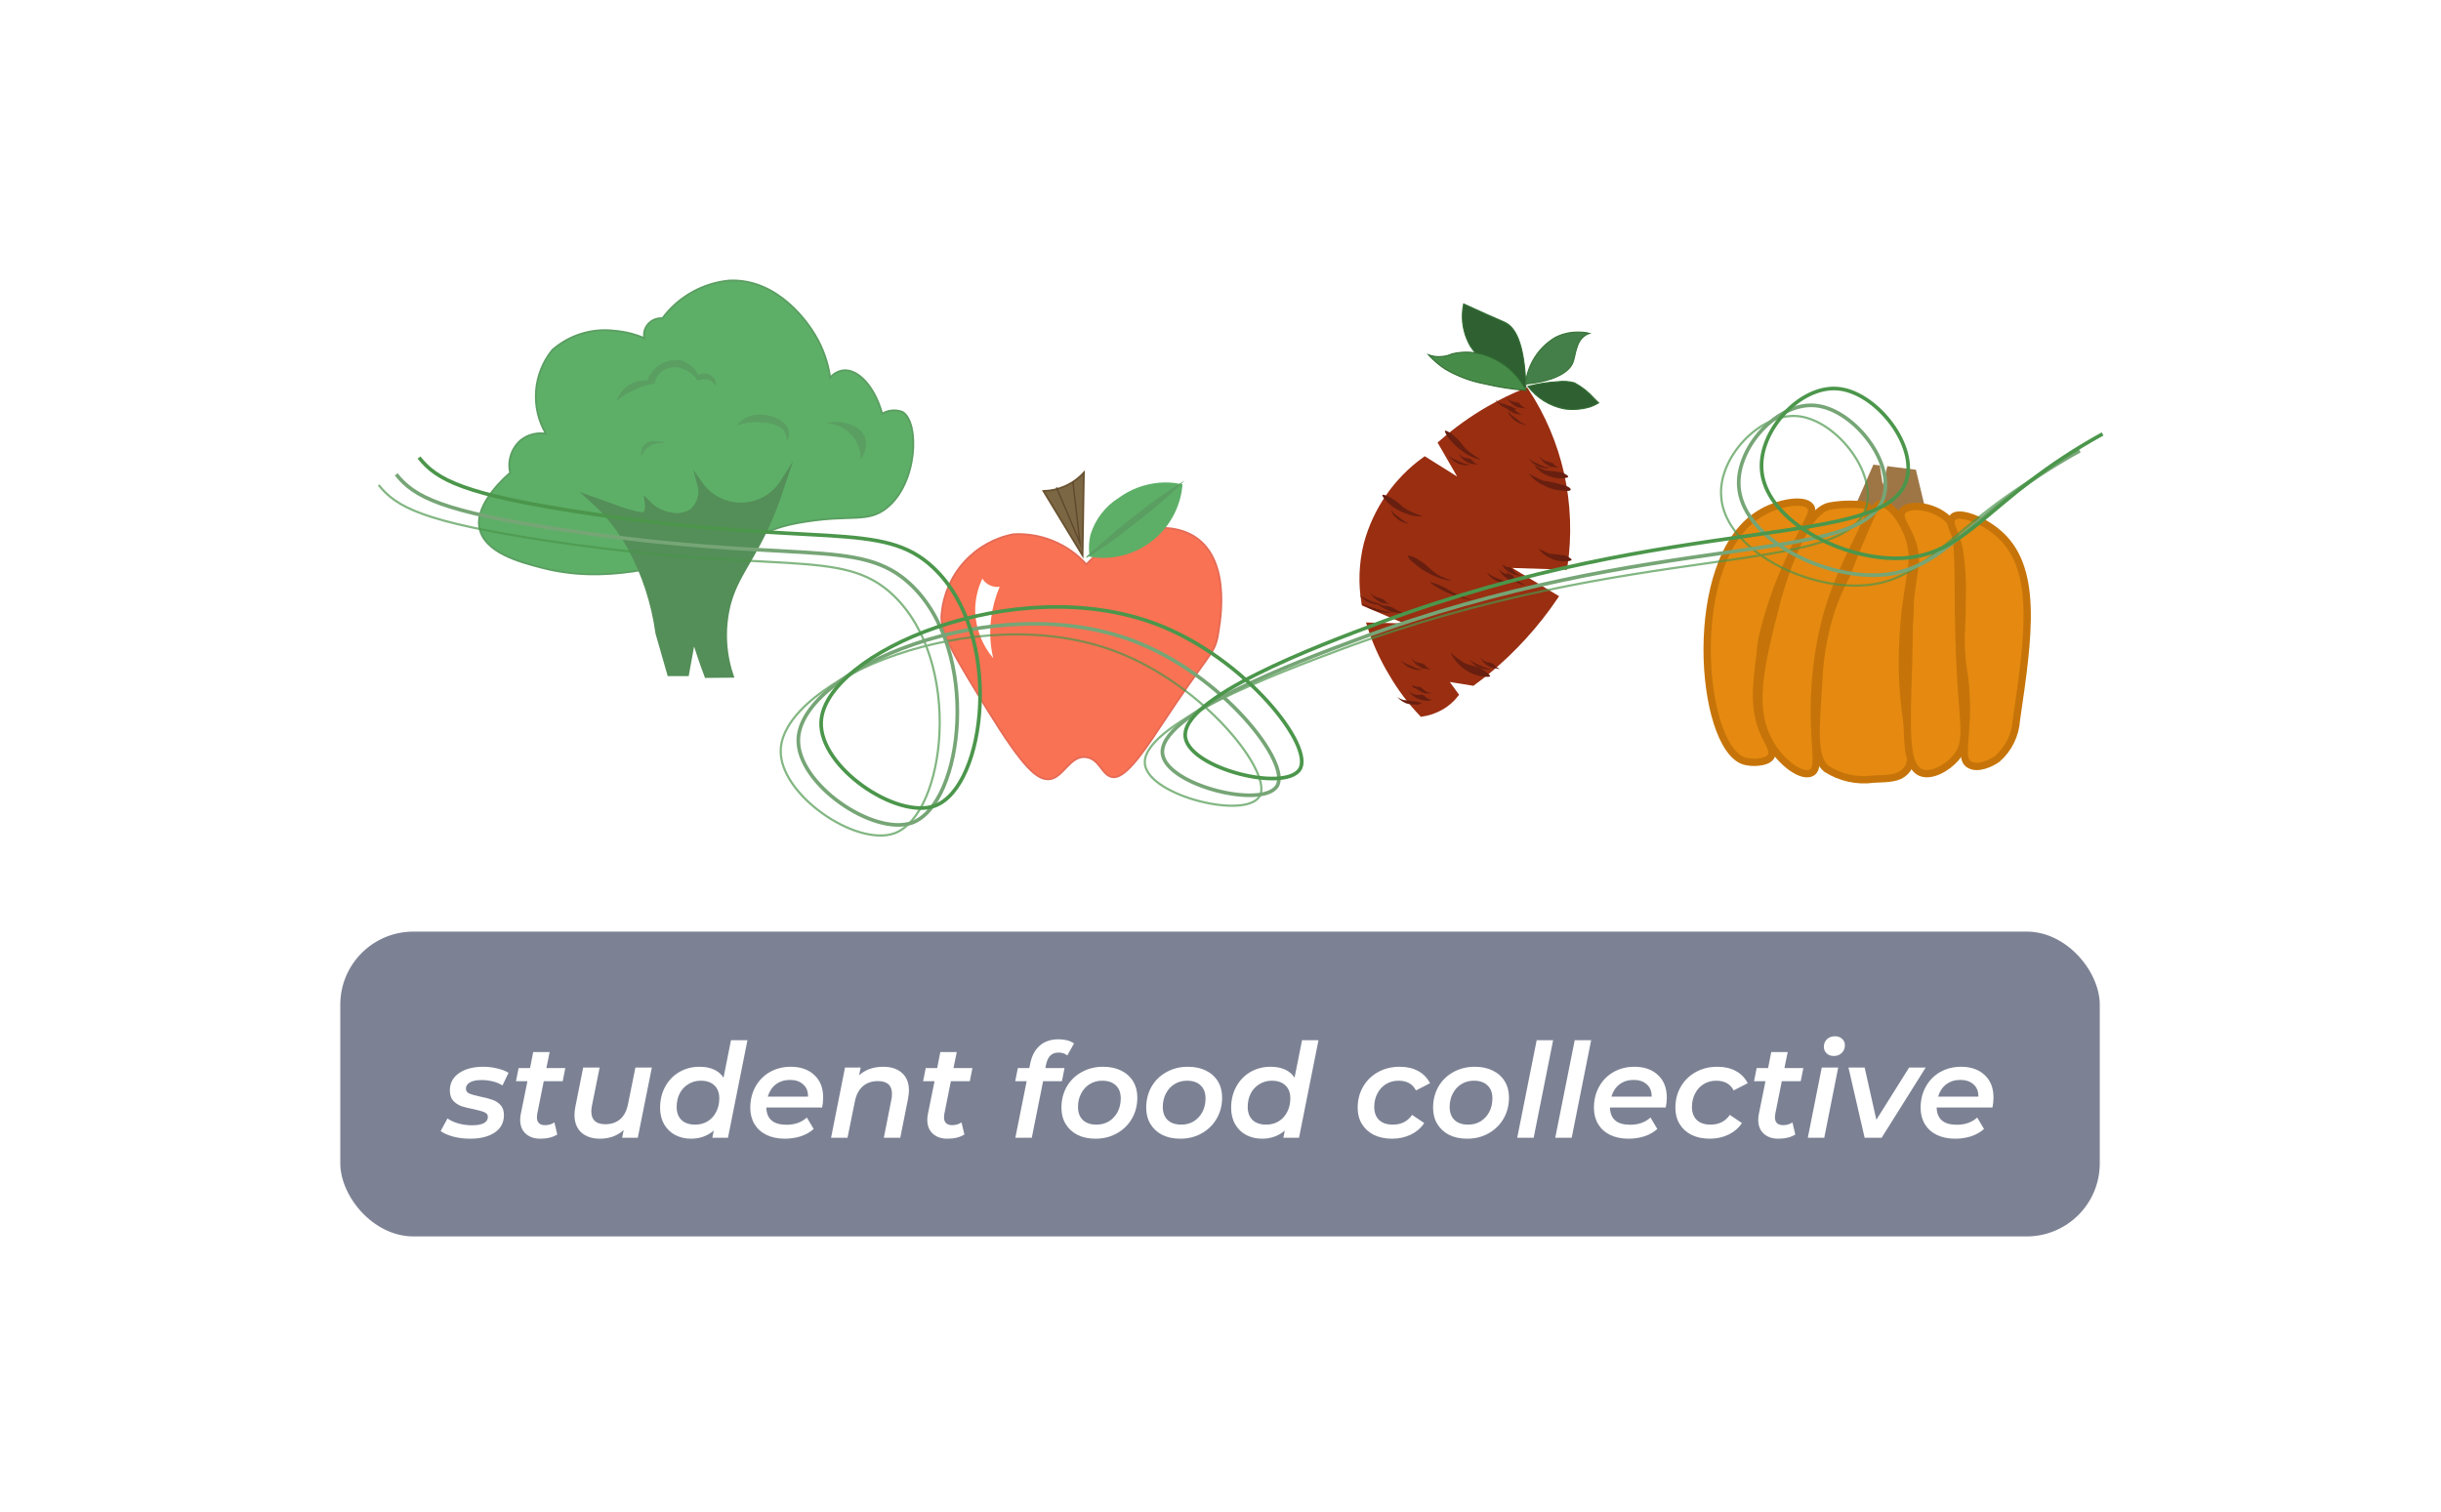 <svg width="334" height="207" viewBox="0 0 334 207" fill="none" xmlns="http://www.w3.org/2000/svg">
<g filter="url(#filter0_d)">
<rect x="46.562" y="123.508" width="240.749" height="41.719" rx="10" fill="#7C8294"/>
<path d="M64.344 151.853C63.528 151.853 62.748 151.757 62.004 151.565C61.272 151.361 60.702 151.109 60.294 150.809L61.23 149.081C61.626 149.369 62.124 149.597 62.724 149.765C63.324 149.933 63.942 150.017 64.578 150.017C65.298 150.017 65.838 149.921 66.198 149.729C66.57 149.525 66.756 149.237 66.756 148.865C66.756 148.577 66.6 148.367 66.288 148.235C65.988 148.103 65.508 147.965 64.848 147.821C64.164 147.689 63.6 147.551 63.156 147.407C62.724 147.251 62.346 147.005 62.022 146.669C61.71 146.321 61.554 145.847 61.554 145.247C61.554 144.251 61.968 143.465 62.796 142.889C63.636 142.301 64.746 142.007 66.126 142.007C66.786 142.007 67.428 142.085 68.052 142.241C68.676 142.385 69.186 142.583 69.582 142.835L68.754 144.563C68.358 144.311 67.908 144.125 67.404 144.005C66.912 143.885 66.414 143.825 65.91 143.825C65.202 143.825 64.662 143.933 64.29 144.149C63.93 144.365 63.75 144.647 63.75 144.995C63.75 145.307 63.906 145.535 64.218 145.679C64.542 145.811 65.04 145.949 65.712 146.093C66.384 146.225 66.936 146.369 67.368 146.525C67.8 146.669 68.172 146.909 68.484 147.245C68.796 147.581 68.952 148.037 68.952 148.613C68.952 149.645 68.532 150.443 67.692 151.007C66.852 151.571 65.736 151.853 64.344 151.853ZM73.499 148.505C73.475 148.697 73.463 148.835 73.463 148.919C73.463 149.639 73.841 149.999 74.597 149.999C75.065 149.999 75.485 149.873 75.857 149.621L76.253 151.277C75.641 151.661 74.867 151.853 73.931 151.853C73.103 151.853 72.437 151.625 71.933 151.169C71.429 150.713 71.177 150.083 71.177 149.279C71.177 149.015 71.201 148.763 71.249 148.523L72.167 143.987H70.601L70.961 142.187H72.527L72.959 139.991H75.209L74.759 142.187H77.351L76.991 143.987H74.399L73.499 148.505ZM89.192 142.115L87.266 151.727H85.124L85.34 150.665C84.476 151.457 83.39 151.853 82.082 151.853C81.026 151.853 80.18 151.571 79.544 151.007C78.92 150.431 78.608 149.627 78.608 148.595C78.608 148.211 78.65 147.827 78.734 147.443L79.796 142.115H82.046L80.984 147.389C80.936 147.629 80.912 147.875 80.912 148.127C80.912 148.691 81.068 149.123 81.38 149.423C81.704 149.723 82.184 149.873 82.82 149.873C83.636 149.873 84.314 149.645 84.854 149.189C85.394 148.721 85.754 148.025 85.934 147.101L86.942 142.115H89.192ZM102.272 138.371L99.608 151.727H97.466L97.664 150.737C96.8 151.481 95.762 151.853 94.55 151.853C93.758 151.853 93.038 151.685 92.39 151.349C91.754 151.013 91.25 150.527 90.878 149.891C90.506 149.243 90.32 148.487 90.32 147.623C90.32 146.543 90.554 145.577 91.022 144.725C91.49 143.873 92.132 143.207 92.948 142.727C93.776 142.247 94.7 142.007 95.72 142.007C96.476 142.007 97.13 142.133 97.682 142.385C98.246 142.637 98.684 143.009 98.996 143.501L100.022 138.371H102.272ZM95.126 149.927C95.75 149.927 96.314 149.777 96.818 149.477C97.322 149.165 97.712 148.739 97.988 148.199C98.276 147.647 98.42 147.023 98.42 146.327C98.42 145.571 98.198 144.983 97.754 144.563C97.31 144.131 96.686 143.915 95.882 143.915C95.258 143.915 94.694 144.071 94.19 144.383C93.686 144.683 93.29 145.109 93.002 145.661C92.726 146.201 92.588 146.819 92.588 147.515C92.588 148.271 92.81 148.865 93.254 149.297C93.698 149.717 94.322 149.927 95.126 149.927ZM112.632 146.219C112.632 146.687 112.584 147.143 112.488 147.587H104.856C104.892 149.159 105.816 149.945 107.628 149.945C108.18 149.945 108.696 149.861 109.176 149.693C109.656 149.513 110.064 149.267 110.4 148.955L111.336 150.521C110.844 150.965 110.25 151.301 109.554 151.529C108.87 151.745 108.15 151.853 107.394 151.853C106.434 151.853 105.594 151.679 104.874 151.331C104.166 150.983 103.62 150.491 103.236 149.855C102.852 149.207 102.66 148.463 102.66 147.623C102.66 146.555 102.894 145.595 103.362 144.743C103.842 143.879 104.502 143.207 105.342 142.727C106.194 142.247 107.148 142.007 108.204 142.007C109.548 142.007 110.622 142.385 111.426 143.141C112.23 143.885 112.632 144.911 112.632 146.219ZM108.096 143.807C107.34 143.807 106.692 144.011 106.152 144.419C105.624 144.827 105.258 145.385 105.054 146.093H110.562C110.574 145.373 110.352 144.815 109.896 144.419C109.452 144.011 108.852 143.807 108.096 143.807ZM120.86 142.007C121.94 142.007 122.792 142.289 123.416 142.853C124.052 143.417 124.37 144.215 124.37 145.247C124.37 145.535 124.328 145.919 124.244 146.399L123.182 151.727H120.932L121.976 146.453C122.024 146.213 122.048 145.967 122.048 145.715C122.048 144.551 121.406 143.969 120.122 143.969C119.294 143.969 118.61 144.203 118.07 144.671C117.53 145.127 117.164 145.817 116.972 146.741L115.964 151.727H113.714L115.622 142.115H117.764L117.548 143.177C118.412 142.397 119.516 142.007 120.86 142.007ZM129.204 148.505C129.18 148.697 129.168 148.835 129.168 148.919C129.168 149.639 129.546 149.999 130.302 149.999C130.77 149.999 131.19 149.873 131.562 149.621L131.958 151.277C131.346 151.661 130.572 151.853 129.636 151.853C128.808 151.853 128.142 151.625 127.638 151.169C127.134 150.713 126.882 150.083 126.882 149.279C126.882 149.015 126.906 148.763 126.954 148.523L127.872 143.987H126.306L126.666 142.187H128.232L128.664 139.991H130.914L130.464 142.187H133.056L132.696 143.987H130.104L129.204 148.505ZM144.85 140.063C144.382 140.063 144.01 140.195 143.734 140.459C143.458 140.723 143.26 141.125 143.14 141.665L143.032 142.187H145.66L145.3 143.987H142.726L141.178 151.727H138.928L140.476 143.987H138.91L139.27 142.187H140.836L140.98 141.503C141.196 140.471 141.628 139.673 142.276 139.109C142.936 138.533 143.794 138.245 144.85 138.245C145.27 138.245 145.66 138.293 146.02 138.389C146.392 138.485 146.704 138.629 146.956 138.821L146.038 140.459C145.714 140.195 145.318 140.063 144.85 140.063ZM149.896 151.853C148.96 151.853 148.138 151.679 147.43 151.331C146.734 150.971 146.194 150.473 145.81 149.837C145.426 149.201 145.234 148.463 145.234 147.623C145.234 146.555 145.474 145.595 145.954 144.743C146.446 143.891 147.124 143.225 147.988 142.745C148.864 142.253 149.848 142.007 150.94 142.007C151.876 142.007 152.698 142.181 153.406 142.529C154.114 142.877 154.66 143.369 155.044 144.005C155.428 144.641 155.62 145.379 155.62 146.219C155.62 147.287 155.374 148.247 154.882 149.099C154.39 149.951 153.706 150.623 152.83 151.115C151.966 151.607 150.988 151.853 149.896 151.853ZM150.04 149.927C150.676 149.927 151.24 149.777 151.732 149.477C152.236 149.165 152.632 148.739 152.92 148.199C153.208 147.647 153.352 147.023 153.352 146.327C153.352 145.571 153.13 144.983 152.686 144.563C152.242 144.131 151.618 143.915 150.814 143.915C150.178 143.915 149.608 144.071 149.104 144.383C148.612 144.683 148.222 145.109 147.934 145.661C147.646 146.201 147.502 146.819 147.502 147.515C147.502 148.271 147.724 148.865 148.168 149.297C148.612 149.717 149.236 149.927 150.04 149.927ZM161.497 151.853C160.561 151.853 159.739 151.679 159.031 151.331C158.335 150.971 157.795 150.473 157.411 149.837C157.027 149.201 156.835 148.463 156.835 147.623C156.835 146.555 157.075 145.595 157.555 144.743C158.047 143.891 158.725 143.225 159.589 142.745C160.465 142.253 161.449 142.007 162.541 142.007C163.477 142.007 164.299 142.181 165.007 142.529C165.715 142.877 166.261 143.369 166.645 144.005C167.029 144.641 167.221 145.379 167.221 146.219C167.221 147.287 166.975 148.247 166.483 149.099C165.991 149.951 165.307 150.623 164.431 151.115C163.567 151.607 162.589 151.853 161.497 151.853ZM161.641 149.927C162.277 149.927 162.841 149.777 163.333 149.477C163.837 149.165 164.233 148.739 164.521 148.199C164.809 147.647 164.953 147.023 164.953 146.327C164.953 145.571 164.731 144.983 164.287 144.563C163.843 144.131 163.219 143.915 162.415 143.915C161.779 143.915 161.209 144.071 160.705 144.383C160.213 144.683 159.823 145.109 159.535 145.661C159.247 146.201 159.103 146.819 159.103 147.515C159.103 148.271 159.325 148.865 159.769 149.297C160.213 149.717 160.837 149.927 161.641 149.927ZM180.407 138.371L177.743 151.727H175.601L175.799 150.737C174.935 151.481 173.897 151.853 172.685 151.853C171.893 151.853 171.173 151.685 170.525 151.349C169.889 151.013 169.385 150.527 169.013 149.891C168.641 149.243 168.455 148.487 168.455 147.623C168.455 146.543 168.689 145.577 169.157 144.725C169.625 143.873 170.267 143.207 171.083 142.727C171.911 142.247 172.835 142.007 173.855 142.007C174.611 142.007 175.265 142.133 175.817 142.385C176.381 142.637 176.819 143.009 177.131 143.501L178.157 138.371H180.407ZM173.261 149.927C173.885 149.927 174.449 149.777 174.953 149.477C175.457 149.165 175.847 148.739 176.123 148.199C176.411 147.647 176.555 147.023 176.555 146.327C176.555 145.571 176.333 144.983 175.889 144.563C175.445 144.131 174.821 143.915 174.017 143.915C173.393 143.915 172.829 144.071 172.325 144.383C171.821 144.683 171.425 145.109 171.137 145.661C170.861 146.201 170.723 146.819 170.723 147.515C170.723 148.271 170.945 148.865 171.389 149.297C171.833 149.717 172.457 149.927 173.261 149.927ZM190.485 151.853C189.537 151.853 188.703 151.679 187.983 151.331C187.275 150.971 186.729 150.473 186.345 149.837C185.961 149.201 185.769 148.463 185.769 147.623C185.769 146.555 186.015 145.595 186.507 144.743C186.999 143.891 187.677 143.225 188.541 142.745C189.417 142.253 190.413 142.007 191.529 142.007C192.501 142.007 193.335 142.199 194.031 142.583C194.739 142.955 195.285 143.513 195.669 144.257L193.743 145.247C193.299 144.359 192.501 143.915 191.349 143.915C190.713 143.915 190.143 144.071 189.639 144.383C189.147 144.683 188.757 145.109 188.469 145.661C188.181 146.201 188.037 146.819 188.037 147.515C188.037 148.271 188.259 148.865 188.703 149.297C189.147 149.717 189.777 149.927 190.593 149.927C191.145 149.927 191.643 149.819 192.087 149.603C192.531 149.375 192.909 149.039 193.221 148.595L194.877 149.711C194.433 150.383 193.821 150.911 193.041 151.295C192.261 151.667 191.409 151.853 190.485 151.853ZM200.749 151.853C199.813 151.853 198.991 151.679 198.283 151.331C197.587 150.971 197.047 150.473 196.663 149.837C196.279 149.201 196.087 148.463 196.087 147.623C196.087 146.555 196.327 145.595 196.807 144.743C197.299 143.891 197.977 143.225 198.841 142.745C199.717 142.253 200.701 142.007 201.793 142.007C202.729 142.007 203.551 142.181 204.259 142.529C204.967 142.877 205.513 143.369 205.897 144.005C206.281 144.641 206.473 145.379 206.473 146.219C206.473 147.287 206.227 148.247 205.735 149.099C205.243 149.951 204.559 150.623 203.683 151.115C202.819 151.607 201.841 151.853 200.749 151.853ZM200.893 149.927C201.529 149.927 202.093 149.777 202.585 149.477C203.089 149.165 203.485 148.739 203.773 148.199C204.061 147.647 204.205 147.023 204.205 146.327C204.205 145.571 203.983 144.983 203.539 144.563C203.095 144.131 202.471 143.915 201.667 143.915C201.031 143.915 200.461 144.071 199.957 144.383C199.465 144.683 199.075 145.109 198.787 145.661C198.499 146.201 198.355 146.819 198.355 147.515C198.355 148.271 198.577 148.865 199.021 149.297C199.465 149.717 200.089 149.927 200.893 149.927ZM210.263 138.371H212.513L209.849 151.727H207.599L210.263 138.371ZM215.466 138.371H217.716L215.052 151.727H212.802L215.466 138.371ZM228.067 146.219C228.067 146.687 228.019 147.143 227.923 147.587H220.291C220.327 149.159 221.251 149.945 223.063 149.945C223.615 149.945 224.131 149.861 224.611 149.693C225.091 149.513 225.499 149.267 225.835 148.955L226.771 150.521C226.279 150.965 225.685 151.301 224.989 151.529C224.305 151.745 223.585 151.853 222.829 151.853C221.869 151.853 221.029 151.679 220.309 151.331C219.601 150.983 219.055 150.491 218.671 149.855C218.287 149.207 218.095 148.463 218.095 147.623C218.095 146.555 218.329 145.595 218.797 144.743C219.277 143.879 219.937 143.207 220.777 142.727C221.629 142.247 222.583 142.007 223.639 142.007C224.983 142.007 226.057 142.385 226.861 143.141C227.665 143.885 228.067 144.911 228.067 146.219ZM223.531 143.807C222.775 143.807 222.127 144.011 221.587 144.419C221.059 144.827 220.693 145.385 220.489 146.093H225.997C226.009 145.373 225.787 144.815 225.331 144.419C224.887 144.011 224.287 143.807 223.531 143.807ZM233.956 151.853C233.008 151.853 232.174 151.679 231.454 151.331C230.746 150.971 230.2 150.473 229.816 149.837C229.432 149.201 229.24 148.463 229.24 147.623C229.24 146.555 229.486 145.595 229.978 144.743C230.47 143.891 231.148 143.225 232.012 142.745C232.888 142.253 233.884 142.007 235 142.007C235.972 142.007 236.806 142.199 237.502 142.583C238.21 142.955 238.756 143.513 239.14 144.257L237.214 145.247C236.77 144.359 235.972 143.915 234.82 143.915C234.184 143.915 233.614 144.071 233.11 144.383C232.618 144.683 232.228 145.109 231.94 145.661C231.652 146.201 231.508 146.819 231.508 147.515C231.508 148.271 231.73 148.865 232.174 149.297C232.618 149.717 233.248 149.927 234.064 149.927C234.616 149.927 235.114 149.819 235.558 149.603C236.002 149.375 236.38 149.039 236.692 148.595L238.348 149.711C237.904 150.383 237.292 150.911 236.512 151.295C235.732 151.667 234.88 151.853 233.956 151.853ZM242.9 148.505C242.876 148.697 242.864 148.835 242.864 148.919C242.864 149.639 243.242 149.999 243.998 149.999C244.466 149.999 244.886 149.873 245.258 149.621L245.654 151.277C245.042 151.661 244.268 151.853 243.332 151.853C242.504 151.853 241.838 151.625 241.334 151.169C240.83 150.713 240.578 150.083 240.578 149.279C240.578 149.015 240.602 148.763 240.65 148.523L241.568 143.987H240.002L240.362 142.187H241.928L242.36 139.991H244.61L244.16 142.187H246.752L246.392 143.987H243.8L242.9 148.505ZM249.269 142.115H251.519L249.611 151.727H247.361L249.269 142.115ZM250.907 140.531C250.511 140.531 250.187 140.411 249.935 140.171C249.683 139.919 249.557 139.619 249.557 139.271C249.557 138.863 249.695 138.521 249.971 138.245C250.259 137.969 250.631 137.831 251.087 137.831C251.483 137.831 251.807 137.951 252.059 138.191C252.311 138.419 252.437 138.701 252.437 139.037C252.437 139.481 252.293 139.841 252.005 140.117C251.729 140.393 251.363 140.531 250.907 140.531ZM263.49 142.115L257.46 151.727H255.138L252.924 142.115H255.138L256.74 149.261L261.222 142.115H263.49ZM272.768 146.219C272.768 146.687 272.72 147.143 272.624 147.587H264.992C265.028 149.159 265.952 149.945 267.764 149.945C268.316 149.945 268.832 149.861 269.312 149.693C269.792 149.513 270.2 149.267 270.536 148.955L271.472 150.521C270.98 150.965 270.386 151.301 269.69 151.529C269.006 151.745 268.286 151.853 267.53 151.853C266.57 151.853 265.73 151.679 265.01 151.331C264.302 150.983 263.756 150.491 263.372 149.855C262.988 149.207 262.796 148.463 262.796 147.623C262.796 146.555 263.03 145.595 263.498 144.743C263.978 143.879 264.638 143.207 265.478 142.727C266.33 142.247 267.284 142.007 268.34 142.007C269.684 142.007 270.758 142.385 271.562 143.141C272.366 143.885 272.768 144.911 272.768 146.219ZM268.232 143.807C267.476 143.807 266.828 144.011 266.288 144.419C265.76 144.827 265.394 145.385 265.19 146.093H270.698C270.71 145.373 270.488 144.815 270.032 144.419C269.588 144.011 268.988 143.807 268.232 143.807Z" fill="white"/>
</g>
<path d="M253.242 70.952L256.411 63.73L257.109 63.816L257.608 67.152C257.741 66.077 258.101 65.005 258.333 63.942L260.576 64.219L262.047 64.401L263.937 72.248L258.943 74.169L253.242 70.952Z" fill="#9E7646" stroke="#9E7646" stroke-width="0.25" stroke-miterlimit="10"/>
<path d="M253.433 69.022C252.388 68.997 251.343 69.081 250.315 69.272C246.26 70.142 243.106 82.365 243.106 82.365C240.687 91.71 239.438 97.316 242.415 102.1C243.979 104.602 246.725 106.54 247.967 105.704C249.209 104.867 247.865 101.199 248.365 93.876C248.574 90.597 249.11 87.348 249.967 84.177C252.332 75.891 256.721 70.469 255.501 69.278C255.274 69.072 254.669 69.048 253.433 69.022Z" fill="#E58910" stroke="#C67409" stroke-miterlimit="10"/>
<path d="M249.881 105.204C248.051 103.633 248.43 99.949 248.873 92.873C249.03 89.676 249.608 86.513 250.591 83.467C251.157 81.804 251.864 80.194 252.704 78.652C252.704 78.652 253.536 76.217 255.4 71.981C256.457 69.573 256.752 69.026 257.294 68.941C258.605 68.773 260.402 71.228 261.218 73.638C262.299 76.969 261.084 78.824 260.533 85.329C260.341 87.607 260.27 89.894 260.32 92.18C260.563 100.458 262.598 103.856 260.6 105.69C259.741 106.498 258.595 106.559 256.359 106.638C254.097 106.953 251.799 106.444 249.881 105.204Z" fill="#E58910" stroke="#C67409" stroke-miterlimit="10"/>
<path d="M260.305 69.947C259.312 71.22 262.42 73.304 262.048 77.344C261.928 78.319 261.346 81.597 261.36 82.918C261.374 84.24 261.278 84.812 261.253 85.215C261.14 97.407 260.12 104.438 262.747 105.701C264.205 106.389 266.441 105.092 267.592 103.762C269.545 101.465 268.505 99.027 268.152 90.203C267.979 85.664 267.958 83.378 267.958 80.51C267.927 75.228 267.802 72.548 266.948 71.478C265.076 69.216 261.235 68.767 260.305 69.947Z" fill="#E58910" stroke="#C67409" stroke-miterlimit="10"/>
<path d="M268.049 75.039C268.426 77.337 268.57 79.667 268.481 81.995C268.51 85.856 268.212 86.428 268.399 89.42C268.563 91.775 268.738 91.797 268.933 93.902C269.502 100.571 267.898 103.722 269.478 104.654C270.635 105.329 272.409 104.483 273.268 103.878C274.039 103.209 274.668 102.392 275.12 101.477C275.572 100.561 275.837 99.564 275.901 98.544C277.622 86.854 278.954 77.502 273.255 72.839C271.169 71.084 268.046 69.938 267.234 70.776C266.422 71.615 267.489 72.406 268.049 75.039Z" fill="#E58910" stroke="#C67409" stroke-miterlimit="10"/>
<path d="M247.73 69.334C248.335 70.17 247.206 71.325 244.732 76.805C243.154 80.216 241.934 83.782 241.09 87.446C240.963 88.14 240.877 88.841 240.831 89.546C240.291 93.92 239.905 97.044 241.367 100.372C241.798 101.389 242.824 102.709 242.314 103.56C241.804 104.41 239.668 104.502 238.599 104.141C232.535 102.022 230.609 76.635 240.666 70.39C243.06 68.833 246.816 68.129 247.73 69.334Z" fill="#E58910" stroke="#C67409" stroke-miterlimit="10"/>
<path d="M74 77.676C71.084 76.91 66.329 75.663 65.606 72.3C64.882 68.937 69.388 65.026 69.805 64.723C69.614 63.906 69.652 63.052 69.915 62.256C70.179 61.46 70.658 60.752 71.298 60.212C71.775 59.844 72.323 59.578 72.907 59.432C73.492 59.286 74.099 59.262 74.693 59.362C73.657 57.59 73.186 55.542 73.344 53.493C73.502 51.444 74.281 49.492 75.577 47.899C76.733 46.884 78.09 46.125 79.559 45.672C81.028 45.219 82.575 45.083 84.1 45.272C85.503 45.388 86.879 45.729 88.175 46.283C88.052 45.794 88.116 45.277 88.354 44.833C88.566 44.418 88.896 44.076 89.303 43.851C89.709 43.625 90.173 43.526 90.636 43.567C91.713 42.111 93.084 40.899 94.659 40.01C96.233 39.12 97.977 38.572 99.776 38.401C106.572 38.073 110.738 44.501 111.512 45.815C112.593 47.609 113.301 49.604 113.596 51.68C114.055 51.13 114.705 50.774 115.414 50.687C117.361 50.496 119.656 52.809 120.704 56.618C121.121 56.37 121.588 56.22 122.071 56.179C122.553 56.137 123.039 56.206 123.492 56.379C125.848 57.787 125.577 66.128 121.339 69.513C118.78 71.582 116.521 70.415 110.301 71.398C105.144 72.182 104.784 73.255 98.148 75.354C90.918 77.557 82.722 79.996 74 77.676Z" fill="#5DAF67" stroke="#5A9E61" stroke-width="0.25" stroke-miterlimit="10"/>
<path d="M86.192 74.841C88.18 78.496 89.488 82.485 90.053 86.611L91.644 92.162L93.921 92.164L94.869 86.951C95.453 88.775 96.038 90.598 96.725 92.409L99.968 92.378C98.903 89.141 98.813 85.661 99.71 82.372C100.917 78.131 103.597 75.899 106.274 68.565C106.662 67.471 106.95 66.568 107.149 65.983C106.549 66.934 105.724 67.722 104.748 68.278C103.772 68.834 102.675 69.141 101.553 69.17C100.431 69.2 99.32 68.952 98.316 68.448C97.313 67.944 96.45 67.201 95.802 66.282C95.98 66.927 95.978 67.61 95.796 68.254C95.613 68.898 95.258 69.48 94.769 69.936C94.329 70.243 93.829 70.453 93.302 70.55C92.774 70.647 92.233 70.629 91.713 70.498C90.528 70.29 89.439 69.711 88.603 68.845C88.731 69.85 88.433 70.219 88.259 70.401C88.085 70.583 86.711 70.438 84.246 69.499L80.998 68.337C83.082 70.197 84.837 72.396 86.192 74.841Z" fill="#548E58" stroke="#548E58" stroke-width="0.75" stroke-miterlimit="10"/>
<path d="M84.483 54.682C84.909 53.677 85.695 52.868 86.686 52.416C87.3 52.17 87.961 52.07 88.62 52.122C88.858 51.48 89.241 50.902 89.74 50.433C90.219 49.974 90.806 49.642 91.446 49.468C92.087 49.295 92.76 49.285 93.405 49.439C94.33 49.792 95.079 50.495 95.491 51.397C95.815 51.218 96.187 51.147 96.554 51.192C96.921 51.237 97.264 51.397 97.534 51.65C97.795 51.952 97.936 52.339 97.931 52.739C97.747 52.429 97.481 52.176 97.161 52.01C96.893 51.892 96.603 51.832 96.31 51.835C96.018 51.839 95.729 51.904 95.463 52.028C95.006 51.26 94.286 50.684 93.437 50.408C92.991 50.235 92.511 50.17 92.035 50.217C91.559 50.264 91.1 50.422 90.696 50.678C90.091 51.089 89.668 51.719 89.517 52.436C88.716 52.571 87.932 52.798 87.182 53.112C86.212 53.504 85.303 54.032 84.483 54.682Z" fill="#5A9E61" stroke="#5A9E61" stroke-width="0.12" stroke-miterlimit="10"/>
<path d="M102.295 57.796C102.983 57.684 103.683 57.677 104.373 57.774C105.403 57.774 106.402 58.121 107.212 58.759C107.311 58.908 107.402 59.064 107.483 59.224C107.62 59.529 107.7 59.857 107.718 60.192C107.908 59.813 107.961 59.38 107.869 58.967C107.562 57.355 104.296 56.14 102.167 57.197C101.71 57.422 101.307 57.745 100.987 58.142C101.408 57.976 101.847 57.86 102.295 57.796Z" fill="#5A9E61" stroke="#5A9E61" stroke-width="0.12" stroke-miterlimit="10"/>
<path d="M116.217 59.16C116.522 59.426 116.791 59.733 117.015 60.071C117.526 60.857 117.807 61.77 117.828 62.709C118.103 62.302 118.288 61.84 118.37 61.356C118.451 60.871 118.428 60.374 118.301 59.9C117.664 58.095 115.137 57.859 114.838 57.822C114.386 57.79 113.931 57.819 113.486 57.909C114.503 58.037 115.455 58.474 116.217 59.16Z" fill="#5A9E61" stroke="#5A9E61" stroke-width="0.12" stroke-miterlimit="10"/>
<path d="M87.756 62.167C87.75 61.743 87.891 61.33 88.154 60.998C88.478 60.655 88.919 60.447 89.39 60.414C89.633 60.416 89.876 60.446 90.112 60.504C90.365 60.499 90.616 60.531 90.86 60.596C90.234 60.5 89.593 60.611 89.035 60.913C88.477 61.216 88.033 61.692 87.769 62.27L87.756 62.167Z" fill="#5A9E61" stroke="#5A9E61" stroke-width="0.12" stroke-miterlimit="10"/>
<path d="M148.121 76.016L142.781 67.211C143.804 67.18 144.812 66.951 145.749 66.537C146.716 66.103 147.586 65.477 148.304 64.695L148.121 76.016Z" fill="#7C6745" stroke="#685130" stroke-width="0.25" stroke-miterlimit="10"/>
<path d="M148.653 77.249C147.4 75.858 145.852 74.766 144.123 74.052C142.395 73.338 140.529 73.02 138.662 73.122C136.063 73.622 133.698 74.959 131.925 76.929C130.152 78.9 129.067 81.396 128.837 84.039C128.528 86.539 130.794 90.118 135.153 97.229C140.003 105.086 141.955 106.9 143.709 106.635C145.462 106.369 146.455 103.446 148.484 103.621C150.512 103.795 150.701 106.153 152.243 106.369C153.785 106.585 155.988 103.71 158.702 99.553C165.553 89.156 166.042 89.699 166.603 87.205C166.721 86.255 168.856 76.952 163.491 73.472C159.645 71.018 153.214 72.279 148.653 77.249Z" fill="#F97253" stroke="#E56A55" stroke-width="0.25" stroke-miterlimit="10"/>
<path d="M149.569 73.277C150.189 71.276 151.505 69.566 153.277 68.456C154.833 67.318 156.668 66.624 158.585 66.447C159.526 66.359 160.475 66.407 161.401 66.591C161.245 67.999 160.808 69.36 160.116 70.594C159.424 71.829 158.492 72.912 157.374 73.778C156.257 74.644 154.977 75.275 153.612 75.635C152.246 75.995 150.822 76.076 149.426 75.873C149.323 75.006 149.372 74.127 149.569 73.277Z" fill="#5DAF67" stroke="#5DAF67" stroke-width="0.75" stroke-miterlimit="10"/>
<path d="M148.64 76.309C150.931 74.92 153.118 73.366 155.185 71.661C157.489 69.932 159.681 68.058 161.749 66.051C159.517 67.422 157.378 68.938 155.343 70.589C153.694 71.857 152.219 73.147 151.428 73.811C150.638 74.475 148.593 76.278 148.64 76.309Z" fill="#5A9E61" stroke="#5A9E61" stroke-width="0.1" stroke-miterlimit="10"/>
<path d="M146.807 65.956L147.773 74.323C146.72 71.783 145.639 69.264 144.562 66.72" stroke="#60492C" stroke-width="0.2" stroke-miterlimit="10"/>
<path d="M134.417 79.197C134.679 79.627 135.073 79.96 135.539 80.148C135.93 80.32 136.364 80.374 136.785 80.302C136.207 81.657 135.817 83.087 135.628 84.549C135.379 86.398 135.473 88.276 135.906 90.09C134.42 88.339 133.553 86.144 133.438 83.847C133.39 82.241 133.725 80.647 134.417 79.197Z" fill="white"/>
<path d="M203.761 55.935C201.417 57.285 199.213 58.866 197.182 60.655L200.453 66.338L194.957 62.893C191.05 65.707 188.231 69.788 186.977 74.444C186.311 77.114 186.209 79.894 186.678 82.604L194.083 85.752L187.423 85.589C188.14 87.875 189.127 90.067 190.361 92.119C191.532 94.144 192.94 96.022 194.554 97.712C195.484 97.571 196.38 97.261 197.198 96.795C197.962 96.358 198.635 95.778 199.18 95.086L197.536 92.827L201.505 93.47C202.199 92.972 202.899 92.424 203.603 91.851C207.13 88.926 210.226 85.515 212.799 81.719L205.499 77.315L214.093 77.59C214.721 73.349 214.568 69.029 213.643 64.845C212.731 60.799 211.097 56.952 208.82 53.489C207.078 54.183 205.387 55 203.761 55.935Z" fill="#992E11" stroke="#992E11" stroke-width="0.75" stroke-miterlimit="10"/>
<path d="M208.797 53.056C208.585 46.787 207.29 44.775 205.903 44.121C205.498 43.919 204.291 43.44 201.561 42.189L200.268 41.598C200.17 42.042 200.115 42.494 200.101 42.948C200.033 44.518 200.421 46.073 201.218 47.425C203.057 50.089 205.721 52.068 208.797 53.056Z" fill="#2E6031" stroke="#336D33" stroke-width="0.15" stroke-miterlimit="10"/>
<path d="M208.73 52.565C208.866 51.251 209.308 49.987 210.021 48.876C210.734 47.765 211.698 46.838 212.835 46.169C213.85 45.66 214.977 45.415 216.111 45.457C216.573 45.452 217.034 45.508 217.482 45.626C217.3 45.679 217.128 45.761 216.971 45.868C215.573 46.736 215.619 48.619 215.215 49.635C214.812 50.651 213.237 52.132 208.73 52.565Z" fill="#447F49" stroke="#357235" stroke-width="0.15" stroke-miterlimit="10"/>
<path d="M208.806 53.437C207.701 51.252 205.811 49.567 203.517 48.724C201.975 48.147 200.296 48.045 198.695 48.432C198.258 48.635 197.789 48.757 197.309 48.794C196.685 48.865 196.053 48.787 195.465 48.567C196.146 49.31 196.914 49.967 197.753 50.524C199.402 51.486 201.2 52.163 203.073 52.526C204.959 52.97 206.875 53.274 208.806 53.437Z" fill="#468C48" stroke="#336D33" stroke-width="0.15" stroke-miterlimit="10"/>
<path d="M209.072 52.886C210.406 52.535 211.772 52.322 213.149 52.247C213.913 52.145 214.689 52.198 215.432 52.402C216.468 52.963 217.397 53.705 218.173 54.593L218.737 55.145C218.384 55.349 218.016 55.525 217.635 55.669C216.485 56.023 215.273 56.124 214.081 55.966C212.091 55.59 210.308 54.494 209.072 52.886Z" fill="#2E6031" stroke="#336D33" stroke-width="0.15" stroke-miterlimit="10"/>
<path d="M213.737 64.678C212.996 64.538 212.247 64.445 211.494 64.401C210.949 64.194 210.421 63.942 209.917 63.648C210.301 64.215 210.831 64.667 211.451 64.954C212.149 65.318 212.93 65.493 213.716 65.463C213.716 65.463 214.604 65.445 214.579 65.239C214.554 65.033 213.859 64.719 213.737 64.678Z" fill="#681F0F"/>
<path d="M214.234 76.06C213.518 75.923 212.794 75.834 212.066 75.792C211.531 75.607 211.019 75.365 210.535 75.07C210.892 75.636 211.41 76.08 212.023 76.345C212.695 76.706 213.451 76.878 214.213 76.844C214.213 76.844 215.054 76.796 215.051 76.618C215.047 76.439 214.331 76.097 214.234 76.06Z" fill="#681F0F"/>
<path d="M202.936 91.693C201.783 90.993 201.275 91.209 200.253 90.677C199.616 90.271 199.012 89.814 198.448 89.312C198.448 89.312 199.013 90.473 200.045 91.336C200.823 91.981 201.755 92.412 202.75 92.584C202.9 92.603 203.872 92.723 203.893 92.548C203.915 92.373 203.079 91.762 202.936 91.693Z" fill="#681F0F"/>
<path d="M213.858 66.37C212.959 66.118 212.046 65.92 211.123 65.778C210.443 65.512 209.789 65.185 209.168 64.801C209.68 65.483 210.351 66.028 211.123 66.387C211.975 66.85 212.92 67.114 213.887 67.16C214.037 67.178 214.959 67.292 214.921 66.983C214.883 66.674 214.008 66.388 213.858 66.37Z" fill="#681F0F"/>
<path d="M196.96 80.093C198.184 80.624 198.356 80.874 199.335 81.35C200.313 81.826 201.444 82.093 201.438 82.143C200.6 82.016 199.778 81.796 198.989 81.485C198.087 81.17 197.221 80.757 196.409 80.253C196.409 80.253 195.564 79.717 195.719 79.686C196.144 79.785 196.559 79.921 196.96 80.093Z" fill="#681F0F"/>
<path d="M194.073 76.615C195.347 77.356 195.451 77.749 196.38 78.423C197.309 79.096 198.611 79.409 198.599 79.509C197.665 79.383 196.759 79.099 195.919 78.67C194.945 78.233 194.052 77.634 193.279 76.898C193.154 76.882 192.462 76.137 192.673 76.062C192.885 75.986 193.945 76.421 194.073 76.615Z" fill="#681F0F"/>
<path d="M198.9 59.625C199.96 60.467 199.958 60.898 200.825 61.664C201.406 62.133 202.022 62.557 202.667 62.932C201.797 62.767 200.977 62.405 200.267 61.875C199.445 61.334 198.724 60.652 198.137 59.861C198.137 59.861 197.535 59 197.744 58.949C197.953 58.899 198.797 59.435 198.9 59.625Z" fill="#681F0F"/>
<path d="M190.287 68.128C191.474 68.757 191.568 69.225 192.609 69.811C193.284 70.154 193.984 70.444 194.704 70.678C193.855 70.722 193.007 70.566 192.23 70.221C191.295 69.886 190.445 69.348 189.742 68.645C189.742 68.645 189.003 67.868 189.171 67.737C189.339 67.605 190.144 68.06 190.287 68.128Z" fill="#681F0F"/>
<path d="M193.926 91.493C193.667 91.412 193.418 91.304 193.181 91.173C192.604 90.924 192.551 90.943 192.314 90.812C192.091 90.681 191.881 90.528 191.688 90.354C191.923 90.722 192.24 91.03 192.614 91.255C192.974 91.462 193.367 91.605 193.776 91.678L194.026 91.709C194.218 91.71 194.409 91.683 194.592 91.626C194.366 91.605 194.143 91.56 193.926 91.493Z" fill="#681F0F"/>
<path d="M194.716 91.489L194.99 91.523L195.239 91.554C195.423 91.615 195.618 91.639 195.812 91.624C195.547 91.561 195.308 91.416 195.13 91.21L194.952 91.011C194.66 90.823 194.326 90.711 193.98 90.688C193.608 90.579 193.288 90.341 193.075 90.018C193.273 90.408 193.549 90.753 193.886 91.031C194.142 91.22 194.42 91.374 194.716 91.489Z" fill="#681F0F"/>
<path d="M203.332 91.412C203.074 91.33 202.824 91.223 202.587 91.091C202.288 90.99 201.999 90.861 201.724 90.706C201.495 90.591 201.283 90.445 201.094 90.272C201.338 90.633 201.653 90.94 202.02 91.174C202.38 91.381 202.774 91.524 203.183 91.596L203.432 91.627C203.627 91.635 203.822 91.598 204.002 91.52C203.774 91.522 203.547 91.486 203.332 91.412Z" fill="#681F0F"/>
<path d="M204.158 91.411L204.432 91.445L204.681 91.476C204.865 91.538 205.06 91.562 205.254 91.547C204.994 91.472 204.759 91.329 204.571 91.133L204.394 90.933C204.102 90.745 203.768 90.634 203.421 90.61C203.05 90.501 202.73 90.264 202.517 89.94C202.715 90.33 202.991 90.676 203.328 90.954C203.584 91.142 203.862 91.296 204.158 91.411Z" fill="#681F0F"/>
<path d="M200.449 63.495L199.704 63.175L198.866 62.792C198.633 62.671 198.413 62.525 198.211 62.356C198.461 62.712 198.775 63.018 199.137 63.257C199.497 63.463 199.893 63.597 200.303 63.655L200.577 63.689C200.765 63.696 200.952 63.658 201.122 63.578L200.449 63.495Z" fill="#681F0F"/>
<path d="M201.239 63.466L201.514 63.5L201.713 63.525C201.892 63.571 202.076 63.594 202.261 63.593C202.003 63.513 201.768 63.371 201.579 63.178L201.401 62.979C201.133 62.692 200.771 62.749 200.429 62.656C200.06 62.544 199.747 62.297 199.552 61.964C199.729 62.366 199.997 62.721 200.335 62.999C200.612 63.199 200.917 63.356 201.239 63.466Z" fill="#681F0F"/>
<path d="M206.619 78.698L207.268 79.184C207.502 79.384 207.75 79.567 208.01 79.732L208.702 80.072C208.274 80.032 207.858 79.903 207.483 79.693C207.117 79.496 206.797 79.223 206.545 78.891L206.392 78.695C206.297 78.519 206.226 78.331 206.183 78.136C206.306 78.34 206.453 78.528 206.619 78.698Z" fill="#681F0F"/>
<path d="M206.233 78.117L206.002 77.936L205.825 77.737C205.71 77.58 205.62 77.406 205.559 77.222C205.745 77.415 205.984 77.551 206.245 77.611L206.519 77.645C206.918 77.694 207.046 78.091 207.296 78.324C207.571 78.599 207.942 78.754 208.33 78.757C207.955 78.791 207.576 78.75 207.216 78.636C206.857 78.522 206.524 78.337 206.236 78.092L206.233 78.117Z" fill="#681F0F"/>
<path d="M190.756 70.292C190.96 70.47 191.177 70.632 191.404 70.778L192.168 71.355C192.385 71.49 192.619 71.596 192.863 71.669C192.427 71.643 192.001 71.521 191.617 71.312C191.262 71.099 190.945 70.828 190.678 70.511L190.529 70.29C190.45 70.119 190.387 69.941 190.341 69.759C190.458 69.953 190.597 70.132 190.756 70.292Z" fill="#681F0F"/>
<path d="M211.428 63.912L210.683 63.591L209.82 63.206C209.597 63.081 209.386 62.936 209.19 62.773C209.429 63.132 209.747 63.431 210.119 63.648C210.479 63.856 210.873 63.999 211.282 64.071L211.531 64.102C211.725 64.098 211.918 64.061 212.101 63.995L211.428 63.912Z" fill="#681F0F"/>
<path d="M212.212 63.882C212.301 63.908 212.394 63.919 212.486 63.916L212.735 63.946C212.919 64.012 213.115 64.036 213.309 64.017C213.053 63.932 212.82 63.79 212.626 63.603C212.626 63.603 212.641 63.478 212.448 63.403C212.255 63.329 211.794 63.17 211.476 63.08C211.111 62.947 210.797 62.705 210.575 62.385C210.773 62.776 211.049 63.121 211.386 63.399C211.631 63.607 211.911 63.77 212.212 63.882Z" fill="#681F0F"/>
<path d="M205.904 79.573L205.062 79.215C204.74 79.107 204.427 78.975 204.124 78.82C203.872 78.686 203.637 78.521 203.426 78.328C203.683 78.738 204.029 79.085 204.44 79.341C204.837 79.569 205.273 79.717 205.727 79.779L206.001 79.813C206.224 79.801 206.445 79.751 206.652 79.665C206.4 79.662 206.149 79.631 205.904 79.573Z" fill="#681F0F"/>
<path d="M206.771 79.502C206.877 79.53 206.986 79.544 207.095 79.542L207.319 79.57C207.533 79.59 207.749 79.574 207.958 79.522C207.684 79.431 207.434 79.279 207.228 79.077L207.032 78.824C206.717 78.506 206.328 78.585 205.957 78.513C205.548 78.385 205.204 78.106 204.99 77.734C205.182 78.182 205.47 78.581 205.833 78.904C206.115 79.147 206.431 79.349 206.771 79.502Z" fill="#681F0F"/>
<path d="M193.95 94.365L193.691 94.206L193.467 94.179C193.343 94.034 193.235 93.876 193.146 93.707C193.354 93.87 193.608 93.963 193.872 93.975L194.146 94.009C194.545 94.058 194.732 94.386 195.013 94.573C195.328 94.792 195.714 94.885 196.094 94.833C195.67 94.939 195.228 94.945 194.801 94.851C194.497 94.727 194.211 94.564 193.95 94.365Z" fill="#681F0F"/>
<path d="M193.854 96.027C193.553 96.016 193.253 95.979 192.957 95.917L191.96 95.793C191.69 95.696 191.434 95.562 191.2 95.395C191.514 95.767 191.912 96.059 192.359 96.249C192.784 96.391 193.234 96.447 193.68 96.412L193.979 96.449C194.195 96.394 194.401 96.308 194.593 96.195C194.34 96.174 194.092 96.117 193.854 96.027Z" fill="#681F0F"/>
<path d="M194.703 95.852L195.302 95.926C195.517 95.909 195.728 95.858 195.927 95.775C195.639 95.738 195.364 95.626 195.133 95.448L194.905 95.243C194.559 94.972 194.157 95.15 193.784 95.104C193.358 95.039 192.971 94.82 192.696 94.488C192.955 94.906 193.311 95.255 193.734 95.504C194.038 95.669 194.365 95.786 194.703 95.852Z" fill="#681F0F"/>
<path d="M206.967 55.799L206.222 55.478L205.275 55.158C205.042 55.037 204.822 54.891 204.62 54.722C204.881 55.078 205.203 55.385 205.571 55.626C205.931 55.832 206.327 55.967 206.737 56.024L206.986 56.055C207.182 56.062 207.376 56.026 207.556 55.947C207.355 55.917 207.158 55.867 206.967 55.799Z" fill="#681F0F"/>
<path d="M207.726 55.765L208.025 55.802L208.274 55.833C208.454 55.879 208.638 55.902 208.823 55.9C208.572 55.821 208.346 55.68 208.165 55.489C208.094 55.434 208.034 55.367 207.987 55.289C207.694 54.999 207.333 55.056 207.015 54.966C206.636 54.862 206.312 54.612 206.114 54.272C206.301 54.675 206.577 55.03 206.922 55.31C207.166 55.501 207.437 55.654 207.726 55.765Z" fill="#681F0F"/>
<path d="M206.767 56.789L207.415 57.275C207.927 57.643 207.921 57.693 208.157 57.823C208.387 57.956 208.627 58.07 208.874 58.166C208.437 58.128 208.014 57.998 207.631 57.784C207.269 57.581 206.95 57.309 206.692 56.983L206.54 56.786C206.439 56.616 206.376 56.427 206.355 56.23C206.469 56.433 206.607 56.621 206.767 56.789Z" fill="#681F0F"/>
<path d="M206.391 56.082L206.185 55.904L206.008 55.705C205.875 55.56 205.783 55.382 205.742 55.19C205.925 55.387 206.165 55.523 206.428 55.579L206.677 55.61C207.076 55.659 207.229 56.059 207.454 56.289C207.734 56.555 208.102 56.709 208.488 56.722C208.058 56.757 207.626 56.703 207.217 56.565C206.922 56.441 206.644 56.279 206.391 56.082Z" fill="#681F0F"/>
<path d="M189.53 83.667C189.158 83.584 188.79 83.479 188.43 83.353C187.604 83.074 187.551 83.093 187.19 82.946C186.844 82.819 186.507 82.668 186.183 82.492C187.1 83.238 188.208 83.709 189.381 83.851L189.73 83.894C189.975 83.892 190.218 83.854 190.452 83.781C190.142 83.771 189.833 83.733 189.53 83.667Z" fill="#681F0F"/>
<path d="M190.525 83.791L190.924 83.84L191.273 83.883C191.527 83.909 191.784 83.898 192.036 83.85C191.667 83.771 191.317 83.624 191.001 83.418L190.696 83.228C190.27 83.008 189.8 82.889 189.321 82.881C188.793 82.768 188.301 82.524 187.891 82.171C188.303 82.598 188.779 82.957 189.303 83.234C189.691 83.46 190.1 83.647 190.525 83.791Z" fill="#681F0F"/>
<path d="M188.28 82.524C188.021 82.452 187.77 82.353 187.532 82.228L186.693 81.846C186.463 81.72 186.244 81.574 186.039 81.41C186.284 81.763 186.601 82.062 186.968 82.286C187.328 82.493 187.722 82.636 188.13 82.708L188.405 82.742C188.591 82.737 188.776 82.7 188.95 82.632C188.722 82.632 188.496 82.595 188.28 82.524Z" fill="#681F0F"/>
<path d="M189.069 82.519C189.158 82.546 189.251 82.557 189.344 82.553L189.618 82.587C189.793 82.65 189.98 82.673 190.166 82.655C189.911 82.57 189.677 82.428 189.483 82.241C189.483 82.241 189.499 82.116 189.306 82.041C189.112 81.966 188.651 81.808 188.333 81.718C187.969 81.585 187.654 81.342 187.432 81.023C187.638 81.408 187.913 81.752 188.243 82.037C188.492 82.239 188.771 82.402 189.069 82.519Z" fill="#681F0F"/>
<path opacity="0.69" d="M51.811 66.383C54.219 69.421 57.944 71.429 74.659 73.975C106.577 78.805 115.189 74.843 122.17 81.415C131.871 90.556 129.419 111.444 122.391 114.053C117.098 115.937 106.555 108.697 106.828 102.589C107.207 93.17 133.375 81.86 152.665 89.165C164.944 93.828 174.418 106.037 172.297 109.075C170.176 112.112 157.51 108.949 156.686 104.761C155.611 99.325 175.031 92.054 183.282 88.961C224.158 73.706 252.819 79.098 255.403 69.24C256.643 64.318 250.978 57.325 245.863 56.947C240.748 56.569 235.036 62.665 235.515 68.003C235.937 74.628 245.637 80.089 253.752 80.152C263.735 80.243 265.984 72.07 282.166 63.155" stroke="#4B964B" stroke-width="0.3" stroke-miterlimit="10"/>
<path d="M54.217 64.928C56.648 67.995 60.347 69.999 77.065 72.521C108.983 77.35 117.617 73.417 124.599 79.989C134.278 89.102 131.825 109.99 124.823 112.602C119.529 114.486 108.983 107.271 109.235 101.135C109.61 91.741 135.807 80.409 155.072 87.711C167.35 92.374 176.821 104.608 174.7 107.645C172.579 110.682 159.913 107.519 159.089 103.332C158.043 97.873 177.462 90.602 185.686 87.532C226.562 72.277 255.226 77.643 257.806 67.811C259.046 62.889 253.385 55.87 248.27 55.492C243.154 55.115 237.589 61.254 237.922 66.548C238.344 73.173 248.065 78.663 256.155 78.722C266.139 78.813 268.391 70.615 284.572 61.701" stroke="#76A576" stroke-width="0.5" stroke-miterlimit="10"/>
<path d="M57.337 62.624C59.742 65.687 63.467 67.695 80.185 70.216C112.103 75.045 120.712 71.109 127.694 77.681C137.398 86.797 134.945 107.685 127.918 110.294C122.624 112.178 112.103 104.966 112.355 98.83C112.733 89.411 138.902 78.101 158.192 85.406C170.47 90.069 179.944 102.278 177.82 105.34C175.696 108.403 163.033 105.215 162.209 101.027C161.163 95.569 180.582 88.297 188.806 85.227C229.682 69.972 258.345 75.339 260.926 65.506C262.166 60.584 256.505 53.566 251.389 53.188C246.274 52.81 240.687 58.921 241.042 64.244C241.463 70.869 251.188 76.333 259.275 76.418C269.262 76.484 271.511 68.311 287.692 59.396" stroke="#4B964B" stroke-width="0.5" stroke-miterlimit="10"/>
<defs>
<filter id="filter0_d" x="42.562" y="123.508" width="248.749" height="49.719" filterUnits="userSpaceOnUse" color-interpolation-filters="sRGB">
<feFlood flood-opacity="0" result="BackgroundImageFix"/>
<feColorMatrix in="SourceAlpha" type="matrix" values="0 0 0 0 0 0 0 0 0 0 0 0 0 0 0 0 0 0 127 0"/>
<feOffset dy="4"/>
<feGaussianBlur stdDeviation="2"/>
<feColorMatrix type="matrix" values="0 0 0 0 0 0 0 0 0 0 0 0 0 0 0 0 0 0 0.25 0"/>
<feBlend mode="normal" in2="BackgroundImageFix" result="effect1_dropShadow"/>
<feBlend mode="normal" in="SourceGraphic" in2="effect1_dropShadow" result="shape"/>
</filter>
</defs>
</svg>
